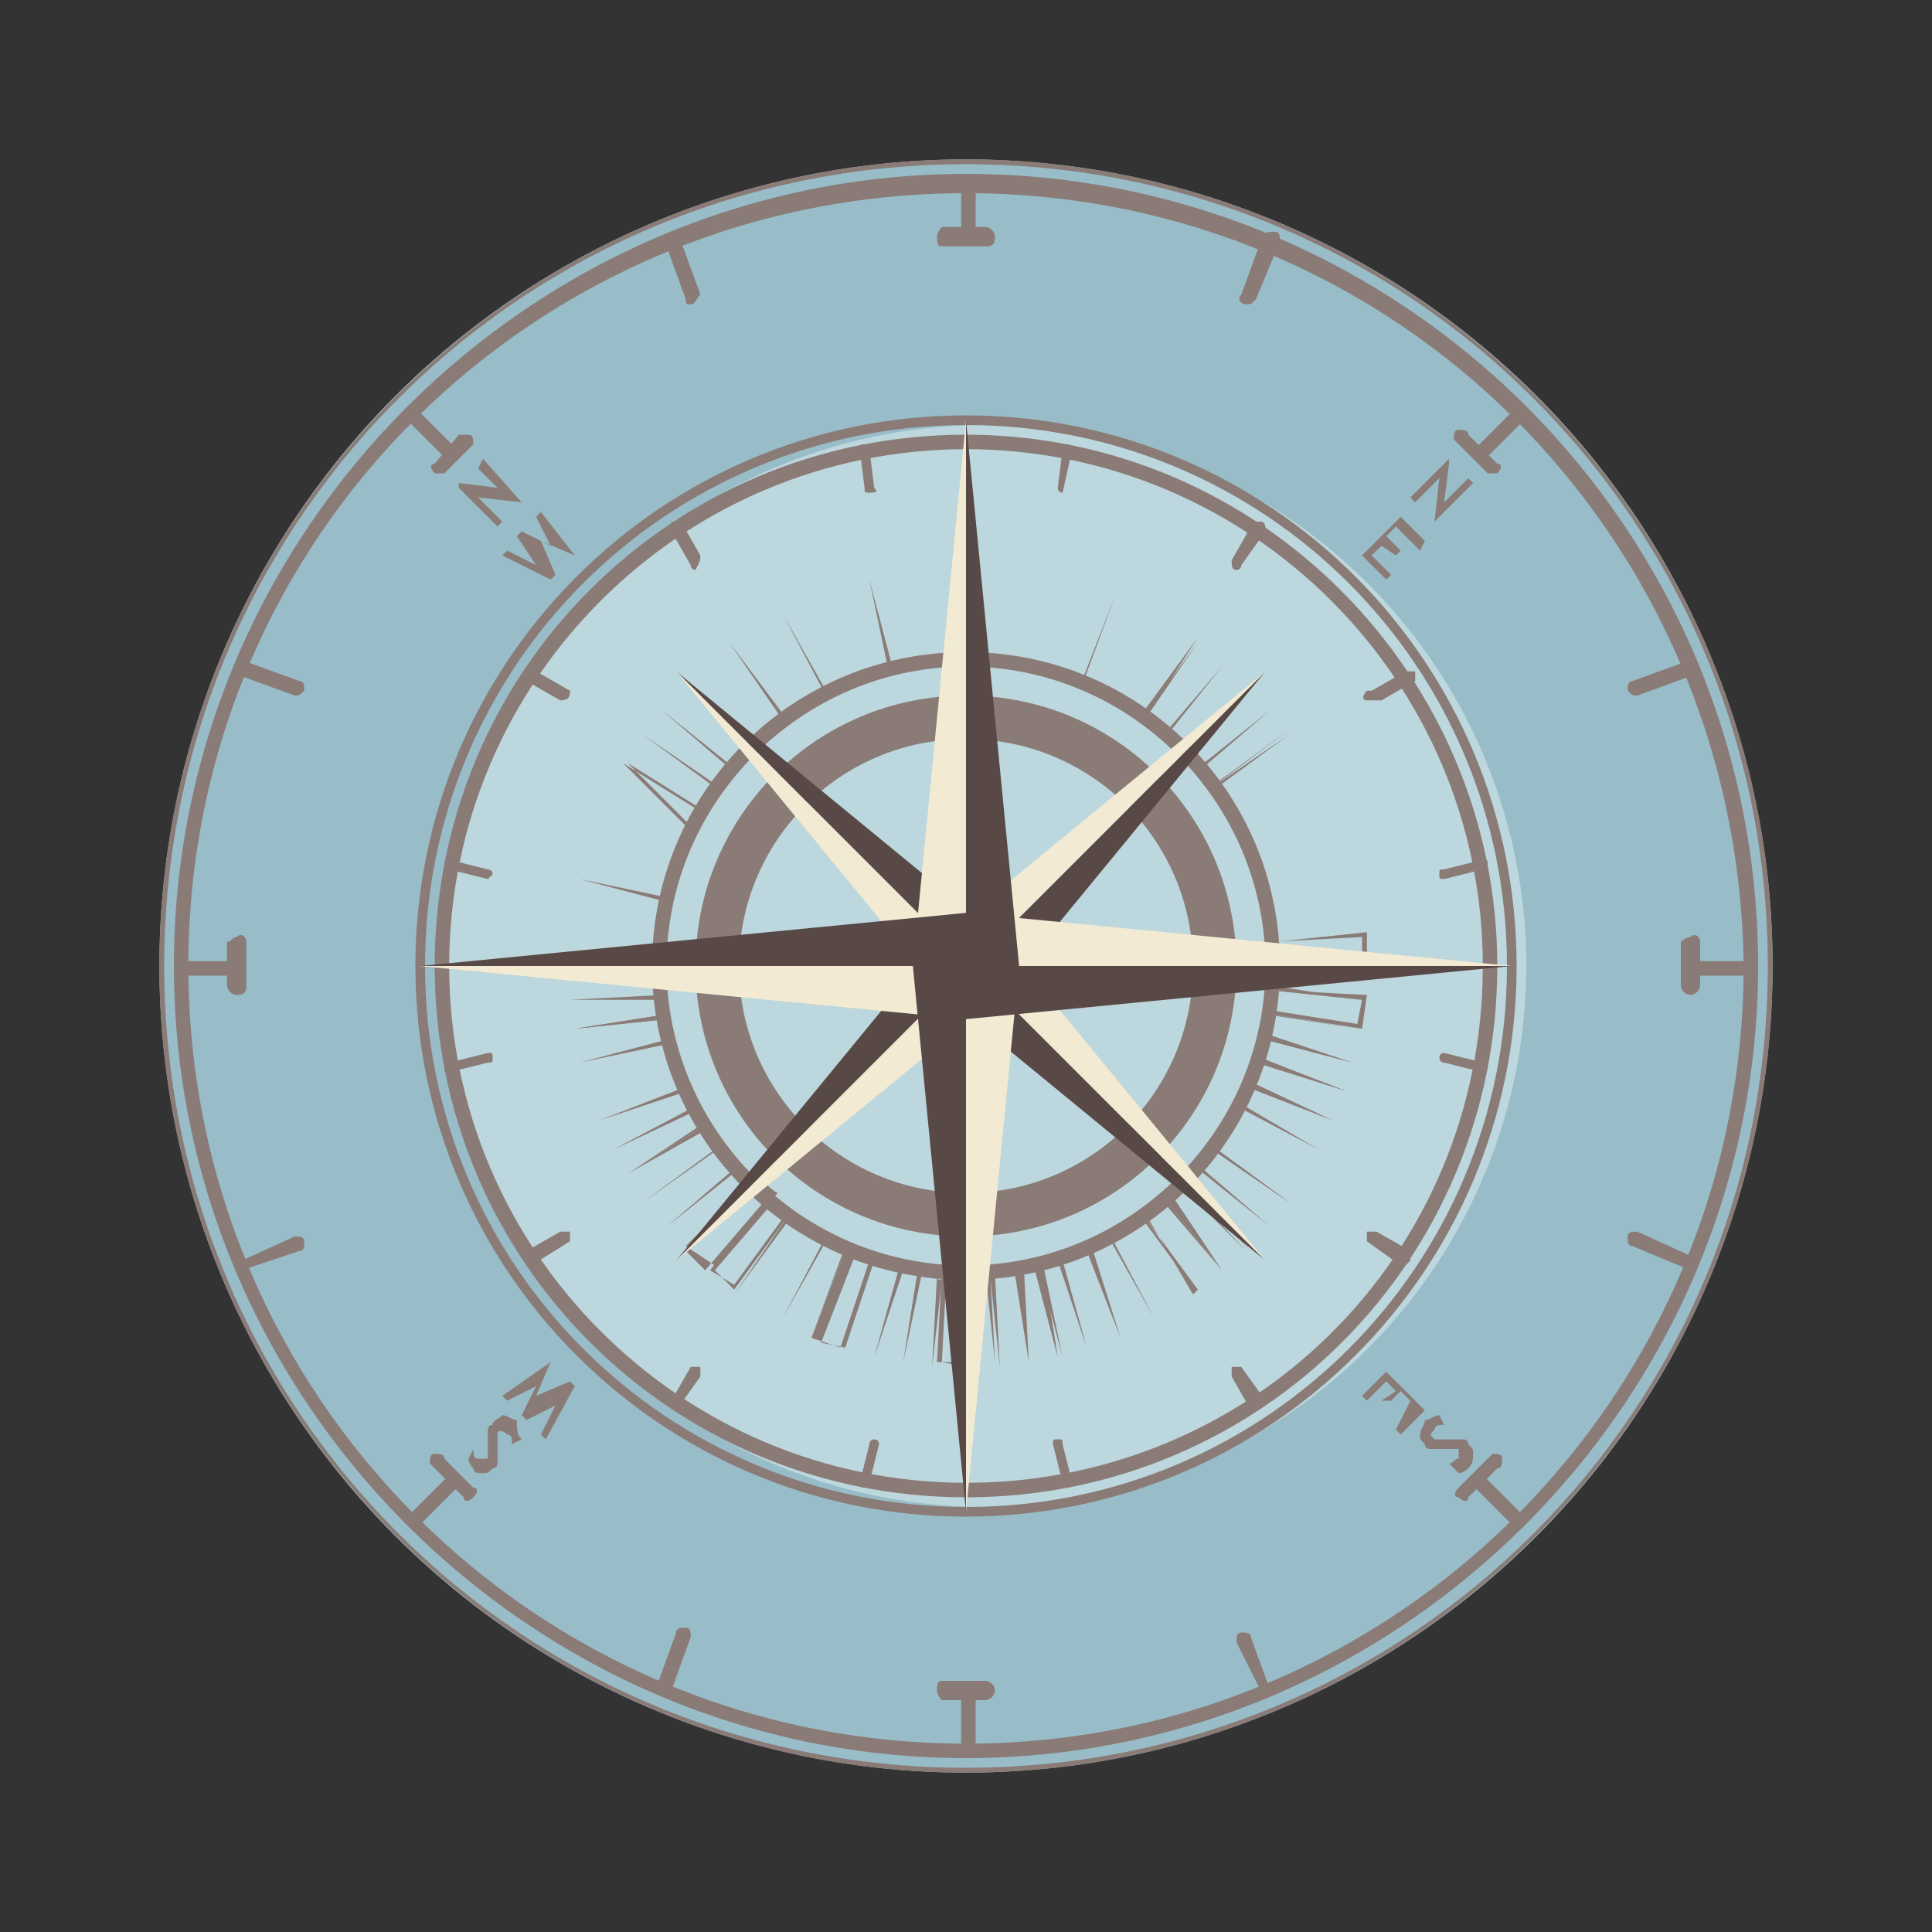 <?xml version="1.0" encoding="utf-8"?>
<!-- Generator: Adobe Illustrator 24.0.1, SVG Export Plug-In . SVG Version: 6.00 Build 0)  -->
<svg version="1.1" id="Layer_1" xmlns="http://www.w3.org/2000/svg" xmlns:xlink="http://www.w3.org/1999/xlink" x="0px" y="0px"
	 viewBox="0 0 40 40" style="enable-background:new 0 0 40 40;" xml:space="preserve">
<rect x="0" y="0" width="40" height="40" fill="#333333" stroke="none"/>
<style type="text/css">
	.st0{opacity:0.8;fill:#B1E0ED;}
	.st1{opacity:0.4;fill:#F3FFFE;enable-background:new    ;}
	.st2{fill:#8B7B77;}
	.st3{fill:#584947;}
	.st4{fill:#F2EAD2;}
</style>
<circle class="st0" cx="20" cy="20" r="16.7"/>
<title>compas-bg</title>
<g id="Compass_Needle">
	<g>
		<circle class="st1" cx="20.4" cy="20" r="11.2"/>
		<g>
			<path class="st2" d="M20,36.7c-9.2,0-16.7-7.5-16.7-16.7S10.8,3.3,20,3.3S36.7,10.8,36.7,20l0,0C36.7,29.2,29.2,36.7,20,36.7z
				 M20,3.4C10.8,3.4,3.4,10.8,3.4,20S10.8,36.6,20,36.6S36.6,29.2,36.6,20l0,0C36.6,10.8,29.2,3.4,20,3.4z"/>
			<g>
				<path class="st2" d="M16.3,14.9L16.3,14.9L16.3,14.9l-1.2-1.6l0,0l0,0L16.3,14.9l0.4-0.3l-1-1.6l0,0l0,0l1,1.6c0,0,0,0,0,0.1
					L16.3,14.9L16.3,14.9z"/>
				<path class="st2" d="M17.1,14.4L17.1,14.4L17.1,14.4l-0.9-1.7l0,0l0,0L17.1,14.4l0.4-0.3l-0.7-1.8l0,0l0,0l0.7,1.8l0,0
					L17.1,14.4L17.1,14.4z"/>
				<path class="st2" d="M16.7,14.6L16.7,14.6l-1-1.6l0,0l0,0L16.7,14.6l0.4-0.2l-0.9-1.7l0,0l0,0l0.9,1.6l0,0
					C17,14.4,16.9,14.5,16.7,14.6L16.7,14.6z"/>
				<path class="st2" d="M15.9,15.2L15.9,15.2l-1.3-1.5l0,0l0,0L15.9,15.2c0.1-0.1,0.2-0.2,0.3-0.3l-1.1-1.6l0,0l0,0l1.2,1.6l0,0
					C16.2,15,16.1,15.1,15.9,15.2L15.9,15.2z"/>
				<path class="st2" d="M18.5,13.9L18.5,13.9L18.1,12l0,0l0,0L18.5,13.9c0.1,0,0.3-0.1,0.4-0.1l-0.3-1.9l0,0l0,0l0.3,1.9l0,0l0,0
					L18.5,13.9L18.5,13.9z"/>
				<path class="st2" d="M17.6,14.2L17.6,14.2l-0.8-1.8l0,0l0,0L17.6,14.2L18,14l-0.6-1.8l0,0l0,0L18,14l0,0l0,0L17.6,14.2
					L17.6,14.2z"/>
				<path class="st2" d="M13.7,20h-1.9 M11.8,20h1.9c0-0.1,0-0.3,0-0.4l-1.9-0.1l0,0l0,0l1.9,0.1l0,0c0,0.2,0,0.3,0,0.5L11.8,20z"/>
				<path class="st2" d="M15.5,15.6L15.5,15.6l-1.4-1.4l0,0l0,0L15.5,15.6l0.3-0.3l-1.2-1.5l0,0l0,0l1.2,1.5 M15.9,15.3
					c-0.1,0.1-0.2,0.2-0.4,0.3L15.9,15.3z"/>
				<path class="st2" d="M18.1,14L18.1,14L18.1,14l-0.6-1.8l0,0l0,0L18.1,14l0.4-0.1L18,12l0,0l0,0l0.4,1.9l0,0L18.1,14L18.1,14z"/>
				<path class="st2" d="M19,13.8L19,13.8l-0.3-1.9l0,0l0,0L19,13.8l0.4-0.1l-0.1-1.9l0,0l0,0l0.1,1.9l0,0l0,0L19,13.8L19,13.8z"/>
				<path class="st2" d="M13.8,19L13.8,19l-1.9-0.3l0,0l0,0L13.8,19c0-0.1,0-0.3,0.1-0.4L12,18.2l0,0l0,0l1.9,0.5l0,0
					C13.9,18.6,13.8,18.9,13.8,19L13.8,19L13.8,19z"/>
				<path class="st2" d="M13.9,18.6L13.9,18.6L12,18.1l0,0l0,0L13.9,18.6c0-0.1,0-0.3,0.1-0.4l-1.8-0.6l0,0l0,0l1.8,0.6l0,0l0,0
					C14,18.3,13.9,18.5,13.9,18.6C13.8,18.8,13.8,18.6,13.9,18.6L13.9,18.6z"/>
				<path class="st2" d="M14,18.1L14,18.1l-1.8-0.6l0,0l0,0L14,18.1c0-0.1,0.1-0.3,0.1-0.4L12.3,17l0,0l0,0l1.8,0.7l0,0l0,0L14,18.1
					C14,18.2,14,18.1,14,18.1z"/>
				<path class="st2" d="M13.7,19.5L13.7,19.5l-1.9-0.2l0,0l0,0L13.7,19.5c0-0.1,0-0.3,0-0.4l-1.9-0.3l0,0l0,0l1.9,0.3l0,0
					C13.7,19.3,13.7,19.4,13.7,19.5C13.7,19.7,13.7,19.6,13.7,19.5L13.7,19.5z"/>
				<path class="st2" d="M14.2,17.6L14.2,17.6l-1.8-0.7l0,0l0,0L14.2,17.6c0-0.1,0.1-0.3,0.2-0.4l-1.7-0.9l0,0l0,0l1.7,0.9l0,0l0,0
					L14.2,17.6L14.2,17.6z"/>
				<path class="st2" d="M14.6,16.7L14.6,16.7l-1.6-1 M13,15.7L13,15.7l1.6,1l0.2-0.4l-1.5-1.1l0,0l0,0l1.6,1.1l0,0l0,0l-0.3,0.4
					L13,15.7z"/>
				<path class="st2" d="M15.2,15.9L15.2,15.9l-1.5-1.2l0,0l0,0L15.2,15.9c0.1-0.1,0.2-0.2,0.3-0.3l-1.3-1.3l0,0l0,0l1.4,1.4l0,0
					l0,0C15.4,15.7,15.3,15.8,15.2,15.9L15.2,15.9L15.2,15.9z"/>
				<path class="st2" d="M14.9,16.3L14.9,16.3l-1.6-1.1l0,0l0,0L14.9,16.3c0.1-0.2,0.1-0.3,0.2-0.4l-1.4-1.2l0,0l0,0l1.5,1.2l0,0
					C15,16.1,14.9,16.2,14.9,16.3L14.9,16.3z"/>
				<path class="st2" d="M14.4,17.2L14.4,17.2l-1.7-0.8l0,0l0,0L14.4,17.2l0.2-0.4l-1.6-1 M12.9,15.8L12.9,15.8l1.6,1l0,0
					c-0.1,0.2-0.2,0.3-0.2,0.4L12.9,15.8z"/>
				<path class="st2" d="M19.5,13.7L19.5,13.7l-0.2-1.9l0,0l0,0L19.5,13.7l0.4-0.1v-1.9l0,0l0,0v1.9l0,0c-0.2,0-0.3,0-0.5,0
					L19.5,13.7z"/>
				<path class="st2" d="M25.4,16.7L25.4,16.7c-0.1-0.1-0.2-0.3-0.3-0.4l0,0l0,0l1.6-1.1l0,0l0,0l-1.5,1.1
					C25.2,16.4,25.3,16.6,25.4,16.7l1.6-1.1l0,0l0,0L25.4,16.7L25.4,16.7z"/>
				<path class="st2" d="M25.6,17.2L25.6,17.2c-0.1-0.1-0.1-0.3-0.2-0.4s0,0,0,0l0,0l1.6-1l0,0l0,0l-1.6,1
					C25.5,16.9,25.6,17,25.6,17.2l1.7-0.9l0,0l0,0L25.6,17.2L25.6,17.2z"/>
				<path class="st2" d="M25.9,17.6L25.9,17.6L25.9,17.6c-0.1-0.2-0.1-0.3-0.2-0.5l0,0l0,0l1.7-0.9l0,0l0,0l-1.7,0.9
					c0.1,0.1,0.1,0.2,0.2,0.4l1.8-0.7l0,0l0,0l-1.8,0.7V17.6z"/>
				<path class="st2" d="M25.1,16.3L25.1,16.3l-0.3-0.4l0,0l0,0l1.5-1.2 M26.3,14.7L26.3,14.7l-1.4,1.2c0.1,0.1,0.2,0.2,0.3,0.3
					l1.5-1.1l0,0l0,0l-1.6,1.2L26.3,14.7z"/>
				<path class="st2" d="M26.3,19.5L26.3,19.5L26.3,19.5c0-0.1,0-0.3-0.1-0.5l0,0l1.9-0.3l0,0l0,0L26.2,19
					C26.3,19.2,26.3,19.3,26.3,19.5l1.9-0.2 M28.2,19.4l-1.9,0.2L28.2,19.4z"/>
				<path class="st2" d="M24.8,15.9L24.8,15.9c-0.1-0.1-0.2-0.2-0.3-0.4s0,0,0-0.1l1.4-1.4l0,0l0,0l-1.4,1.4
					C24.6,15.6,24.7,15.7,24.8,15.9l1.4-1.3 M26.3,14.6L26.3,14.6l-1.5,1.3L26.3,14.6z"/>
				<path class="st2" d="M26,18.1L26,18.1c0-0.2-0.1-0.3-0.2-0.5l0,0l0,0l1.8-0.7l0,0l0,0l-1.8,0.7C25.9,17.7,26,17.9,26,18.1
					l1.8-0.6l0,0l0,0L26,18.1L26,18.1z"/>
				<path class="st2" d="M28.3,20h-1.9l0,0c0-0.2,0-0.3,0-0.5s0,0,0,0l1.9-0.2 M28.2,19.4l-1.9,0.1c0,0.2,0,0.3,0,0.4h1.9V19.4z"/>
				<path class="st2" d="M26.2,18.6L26.2,18.6c0-0.2-0.1-0.3-0.1-0.5l0,0l1.8-0.6l0,0l0,0l-1.8,0.6C26.1,18.2,26.1,18.3,26.2,18.6
					L28,18l0,0l0,0L26.2,18.6L26.2,18.6z"/>
				<path class="st2" d="M23.3,14.6L23.3,14.6c-0.1-0.1-0.3-0.2-0.4-0.2l0,0l0.9-1.7l0,0l0,0l-0.9,1.7L23.3,14.6l1-1.7l0,0l0,0
					L23.3,14.6L23.3,14.6L23.3,14.6z"/>
				<path class="st2" d="M21.5,13.9L21.5,13.9c-0.1,0-0.3-0.1-0.5-0.1l0,0l0,0l0.3-1.9l0,0l0,0L21,13.8
					C21.1,13.8,21.3,13.8,21.5,13.9l0.4-1.9l0,0l0,0L21.5,13.9L21.5,13.9z"/>
				<path class="st2" d="M22,14L22,14l-0.5-0.1l0,0l0,0L22,12l0,0l0,0l-0.5,1.9L22,14l0.5-1.9l0,0l0,0L22,14C21.9,14,22,14,22,14z"
					/>
				<path class="st2" d="M21,13.8L21,13.8l-0.5-0.1l0,0l0,0l0.1-1.9l0,0l0,0l-0.1,1.9L21,13.8l0.2-1.9l0,0l0,0L21,13.8L21,13.8z"/>
				<path class="st2" d="M22.4,14.2L22.4,14.2L22,14l0,0l0,0l0.6-1.8l0,0l0,0L22,14L22.4,14.2l0.7-1.9l0,0l0,0L22.4,14.2L22.4,14.2
					L22.4,14.2z"/>
				<path class="st2" d="M23.7,14.9L23.7,14.9c-0.1-0.1-0.3-0.2-0.4-0.3s0,0,0-0.1l1-1.6l0,0l0,0l-1,1.6l0.4,0.2l1.1-1.5l0,0l0,0
					L23.7,14.9L23.7,14.9L23.7,14.9z"/>
				<path class="st2" d="M24.5,15.6L24.5,15.6c-0.1-0.1-0.3-0.2-0.4-0.3s0,0,0,0l1.2-1.5l0,0l0,0l-1.2,1.4c0.1,0.1,0.2,0.2,0.3,0.3
					l1.3-1.3l0,0l0,0l-1.4,1.4L24.5,15.6z"/>
				<path class="st2" d="M24.1,15.2L24.1,15.2l-0.4-0.3l0,0l0,0l1.1-1.6l0,0l0,0l-1.1,1.5C23.9,15,24,15,24.1,15.2l1.2-1.5l0,0l0,0
					L24.1,15.2L24.1,15.2z"/>
				<path class="st2" d="M20.5,13.7L20.5,13.7c-0.2,0-0.3,0-0.5,0l0,0v-2l0,0l0,0v1.9L20.5,13.7l0.1-2l0,0l0,0L20.5,13.7L20.5,13.7z
					"/>
				<path class="st2" d="M22.9,14.4L22.9,14.4l-0.5-0.2l0,0l0.7-1.9l0,0l0,0l-0.7,1.8l0.4,0.2l0.9-1.7l0,0l0,0l-0.9,1.7l0,0
					L22.9,14.4z"/>
				<path class="st2" d="M26.3,19L26.3,19L26.3,19c0-0.2-0.1-0.3-0.1-0.5s0,0,0,0l1.9-0.5l0,0l0,0l-1.9,0.5
					C26.2,18.7,26.2,18.8,26.3,19l1.9-0.4l0,0l0,0L26.3,19L26.3,19z"/>
				<path class="st2" d="M23.8,27.4L23.8,27.4l-0.9-1.7l0,0l0.4-0.2l0,0l0,0l1,1.6l0,0l0,0l-1-1.6l-0.4,0.2L23.8,27.4L23.8,27.4
					L23.8,27.4z"/>
				<path class="st2" d="M24.9,26.7L24.9,26.7l-1.1-1.6 M23.7,25.1c0.1-0.1,0.3-0.2,0.4-0.3l0,0l1.2,1.5l0,0l0,0l-1.2-1.4l-0.4,0.3
					l1.1,1.5l0,0l-0.1,0.1L23.7,25.1z"/>
				<path class="st2" d="M26.3,25.4L26.3,25.4l-1.5-1.2l0,0l0,0c0.1-0.1,0.2-0.2,0.3-0.4s0,0,0,0l1.6,1.1l0,0l0,0l-1.5-1.1
					c-0.1,0.1-0.2,0.2-0.3,0.4L26.3,25.4L26.3,25.4L26.3,25.4z"/>
				<path class="st2" d="M25.8,25.9L25.8,25.9l-1.4-1.4l0,0l0,0c0,0,0.2-0.3,0.3-0.4l0,0l1.5,1.2l0,0l0,0l-1.5-1.2
					c-0.1,0.1-0.2,0.2-0.3,0.3L25.8,25.9L25.8,25.9L25.8,25.9z"/>
				<path class="st2" d="M25.3,26.3L25.3,26.3l-1.2-1.5l0,0c0.1-0.1,0.2-0.2,0.4-0.3l0,0l1.4,1.4l0,0l0,0l-1.3-1.4l-0.3,0.3
					L25.3,26.3L25.3,26.3L25.3,26.3z"/>
				<path class="st2" d="M24.3,27.1L24.3,27.1l-1-1.6l0,0c0.1-0.1,0.3-0.2,0.4-0.3l0,0l1.1,1.6l0,0l0,0l-1.1-1.5
					c-0.1,0.1-0.2,0.2-0.4,0.2L24.3,27.1L24.3,27.1C24.3,27.1,24.3,27.1,24.3,27.1z"/>
				<path class="st2" d="M21.9,28.1L21.9,28.1l-0.5-1.9l0,0c0.2,0,0.3-0.1,0.5-0.1l0,0l0,0l0.6,1.8l0,0l0,0L22,26.1l-0.4,0.1
					L21.9,28.1L21.9,28.1L21.9,28.1z"/>
				<path class="st2" d="M23.2,27.7L23.2,27.7l-0.7-1.8l0,0c0.2-0.1,0.3-0.1,0.5-0.2l0,0l0,0l0.9,1.6l0,0l0,0L23,25.6l-0.4,0.2
					L23.2,27.7L23.2,27.7L23.2,27.7z"/>
				<path class="st2" d="M21.3,28.2L21.3,28.2L21,26.3l0,0l0,0l0.5-0.1l0,0l0.5,1.9l0,0l0,0l-0.4-1.9l-0.4,0.1L21.3,28.2L21.3,28.2
					L21.3,28.2z"/>
				<path class="st2" d="M22.6,27.9L22.6,27.9L22,26.1l0,0c0.2,0,0.3-0.1,0.5-0.2l0,0l0,0l0.7,1.8l0,0l0,0l-0.7-1.8L22,26.1
					L22.6,27.9L22.6,27.9L22.6,27.9z"/>
				<path class="st2" d="M27.9,22.6L27.9,22.6L26,22l0,0c0.1-0.2,0.1-0.3,0.1-0.5l0,0l0,0L28,22l0,0l0,0l-1.8-0.5
					c0,0.1-0.1,0.3-0.1,0.4L27.9,22.6L27.9,22.6C27.9,22.5,27.9,22.6,27.9,22.6z"/>
				<path class="st2" d="M26.7,24.9L26.7,24.9l-1.6-1.1l0,0l0.3-0.4l0,0l0,0l1.6,1l0,0l0,0l-1.6-1c-0.1,0.1-0.2,0.2-0.2,0.4
					L26.7,24.9L26.7,24.9L26.7,24.9z"/>
				<path class="st2" d="M28.2,21.3L28.2,21.3L26.3,21l0,0c0-0.2,0-0.3,0.1-0.5l0,0l1.9,0.1 M28.2,20.7l-1.9-0.2
					c0,0.1,0,0.3-0.1,0.4l1.9,0.3l0,0L28.2,20.7z"/>
				<path class="st2" d="M28,22L28,22l-1.9-0.5l0,0l0,0c0,0,0.1-0.3,0.1-0.5l0,0l0,0l1.9,0.3l0,0l0,0L26.3,21c0,0.1,0,0.3-0.1,0.4
					L28,22L28,22L28,22z"/>
				<path class="st2" d="M11.8,20.7L11.8,20.7L11.8,20.7l1.9-0.1c0-0.1,0-0.3,0-0.4h-1.9l0,0l0,0h1.9l0,0c0,0.2,0,0.3,0,0.5s0,0,0,0
					H11.8L11.8,20.7z"/>
				<path class="st2" d="M28.2,20.7L28.2,20.7l-1.9-0.2l0,0c0,0,0-0.3,0-0.5l0,0h1.9l0,0l0,0h-1.9c0,0.1,0,0.3,0,0.4L28.2,20.7
					L28.2,20.7z"/>
				<path class="st2" d="M27.3,23.8L27.3,23.8l-1.7-0.9l0,0c0.1-0.1,0.1-0.3,0.2-0.5l0,0l1.8,0.7l0,0l0,0l-1.8-0.7
					c-0.1,0.1-0.1,0.3-0.2,0.4L27.3,23.8L27.3,23.8L27.3,23.8z"/>
				<path class="st2" d="M27,24.3L27,24.3l-1.6-1l0,0c0,0,0.2-0.3,0.2-0.4l0,0l1.7,0.9l0,0l0,0l-1.7-0.9c-0.1,0.1-0.1,0.2-0.2,0.4
					L27,24.3L27,24.3L27,24.3z"/>
				<path class="st2" d="M27.6,23.2L27.6,23.2l-1.8-0.7l0,0c0,0,0.1-0.3,0.2-0.5l0,0l0,0l1.8,0.6l0,0l0,0L26,22
					c0,0.1-0.1,0.3-0.1,0.4L27.6,23.2L27.6,23.2L27.6,23.2z"/>
				<path class="st2" d="M20.7,28.3L20.7,28.3l-0.2-1.9l0,0l0,0l0.5-0.1l0,0l0.4,1.9l0,0l0,0L21,26.3l-0.4,0.1L20.7,28.3L20.7,28.3
					L20.7,28.3z"/>
				<path class="st2" d="M12.7,23.8L12.7,23.8L12.7,23.8l1.7-0.9c-0.1-0.1-0.1-0.2-0.2-0.4l-1.8,0.7l0,0l0,0l1.8-0.7l0,0l0,0
					c0,0,0.1,0.3,0.2,0.5s0,0,0,0l0,0L12.7,23.8L12.7,23.8z"/>
				<path class="st2" d="M13.7,25.4L13.7,25.4L13.7,25.4l1.4-1.2c-0.1-0.1-0.2-0.2-0.3-0.4l-1.6,1.1l0,0l0,0l1.6-1.1l0,0l0.3,0.4
					l0,0L13.7,25.4L13.7,25.4z"/>
				<path class="st2" d="M12.4,23.2L12.4,23.2L12.4,23.2l1.8-0.7L14,22.1l-1.8,0.6l0,0l0,0l1.8-0.6l0,0l0,0c0.1,0.2,0.1,0.3,0.2,0.5
					s0,0,0,0l0,0L12.4,23.2L12.4,23.2z"/>
				<path class="st2" d="M13,24.3L13,24.3L13,24.3l1.6-1l-0.3-0.4l-1.7,0.9l0,0l0,0l1.7-0.9l0,0c0.1,0.1,0.2,0.3,0.2,0.4l0,0l0,0
					L13,24.3L13,24.3z"/>
				<path class="st2" d="M14.2,25.9L14.2,25.9 M14.2,25.8l1.3-1.3l-0.3-0.3l-1.4,1.2l0,0l0,0l1.5-1.2l0,0c0.1,0.1,0.2,0.2,0.3,0.4
					l0,0L14.2,25.8L14.2,25.8z"/>
				<path class="st2" d="M12.2,22.6L12.2,22.6L12.2,22.6L14,22c0-0.1-0.1-0.3-0.1-0.4L12,22l0,0l0,0l1.9-0.5l0,0l0,0
					c0,0.1,0.1,0.3,0.1,0.5l0,0L12.2,22.6L12.2,22.6z"/>
				<path class="st2" d="M12,22L12,22L12,22l1.9-0.5c0-0.1-0.1-0.3-0.1-0.4l-1.9,0.2l0,0l0,0l1.9-0.3l0,0l0,0c0,0.2,0.1,0.3,0.1,0.5
					s0,0,0,0L12,22L12,22z"/>
				<path class="st2" d="M20,28.3L20,28.3v-2l0,0h0.5l0,0l0.1,1.9l0,0l0,0l-0.2-1.9H20v1.9V28.3z"/>
				<path class="st2" d="M11.9,21.3L11.9,21.3L11.9,21.3l1.9-0.3c0-0.1,0-0.3-0.1-0.4l-1.9,0.1l0,0l0,0l1.9-0.1l0,0l0,0
					c0,0.2,0,0.3,0.1,0.5l0,0L11.9,21.3z"/>
				<path class="st2" d="M14.6,26.3L14.6,26.3 M14.6,26.3l1.2-1.4c-0.1-0.1-0.2-0.2-0.3-0.3l-1.3,1.3 M14.2,25.8l1.4-1.4
					c0,0,0,0,0.1,0s0.2,0.2,0.4,0.3l0,0l-1.3,1.5L14.2,25.8z"/>
				<path class="st2" d="M13.3,24.9L13.3,24.9L13.3,24.9l1.5-1.1c-0.1-0.1-0.2-0.2-0.2-0.4L13,24.3l0,0l0,0l1.6-1c0,0,0,0,0.1,0
					s0.2,0.3,0.3,0.4s0,0,0,0l0,0L13.3,24.9z"/>
				<path class="st2" d="M18.1,28.1L18.1,28.1L18.1,28.1l0.5-1.8l-0.4-0.1L17.6,28l0,0l0,0l0.6-1.8l0,0c0.2,0.1,0.3,0.1,0.5,0.1l0,0
					L18.1,28.1L18.1,28.1z"/>
				<path class="st2" d="M17.5,27.9L17.5,27.9L17.5,27.9l0.6-1.8L17.7,26L17,27.8 M16.8,27.7l0.7-1.8l0,0l0,0
					c0.1,0.1,0.3,0.1,0.5,0.2l0,0l0,0l-0.6,1.8l0,0L16.8,27.7z"/>
				<path class="st2" d="M15.2,26.7L15.2,26.7L15.2,26.7l1.1-1.5L16,24.9l-1.2,1.4l0,0 M14.7,26.3l1.2-1.5l0,0l0.4,0.3l0,0l-1.1,1.5
					L14.7,26.3z"/>
				<path class="st2" d="M19.3,28.3L19.3,28.3L19.3,28.3l0.1-1.9H19l-0.3,1.9l0,0l0,0l0.3-1.9l0,0l0.5,0.1l0,0l0,0L19.3,28.3
					L19.3,28.3z"/>
				<path class="st2" d="M16.3,27.4L16.3,27.4L16.3,27.4l0.9-1.7l-0.4-0.2l-1,1.6l0,0l0,0l1-1.6l0,0l0,0l0.4,0.2l0,0L16.3,27.4
					L16.3,27.4z"/>
				<path class="st2" d="M20,28.3L20,28.3v-2h-0.4l-0.1,1.9 M19.4,28.2l0.1-1.9l0,0H20l0,0v1.9H19.4z"/>
				<path class="st2" d="M18.7,28.2L18.7,28.2L18.7,28.2l0.3-1.9l-0.4-0.1l-0.4,1.9l0,0l0,0l0.4-1.9l0,0l0.5,0.1l0,0l0,0L18.7,28.2
					L18.7,28.2z"/>
				<path class="st2" d="M16.8,27.7L16.8,27.7L16.8,27.7l0.7-1.8l-0.4-0.2l-0.9,1.6l0,0l0,0l0.9-1.7l0,0l0.4,0.2l0,0L16.8,27.7
					L16.8,27.7z"/>
				<path class="st2" d="M15.7,27.1L15.7,27.1L15.7,27.1l1-1.6c-0.1-0.1-0.2-0.2-0.4-0.2l-1.1,1.5l0,0l0,0l1.1-1.6l0,0l0,0
					c0.1,0.1,0.3,0.2,0.4,0.3l0,0L15.7,27.1L15.7,27.1z"/>
			</g>
			<path class="st2" d="M20,36.4C11,36.4,3.6,29,3.6,20S11,3.6,20,3.6S36.4,10.9,36.4,20l0,0C36.4,29,29,36.4,20,36.4z M20,4
				C11.1,4,3.9,11.1,3.9,20S11.1,36.1,20,36.1S36.1,28.9,36.1,20l0,0C36,11.1,28.9,4,20,4z"/>
			<path class="st2" d="M20,31.4c-6.3,0-11.4-5.1-11.4-11.4S13.7,8.6,20,8.6S31.4,13.7,31.4,20l0,0C31.4,26.3,26.3,31.4,20,31.4z
				 M20,8.8c-6.2,0-11.2,5-11.2,11.2s5,11.2,11.2,11.2s11.2-5,11.2-11.2S26.2,8.8,20,8.8z"/>
			<path class="st2" d="M20,31c-6.1,0-11-4.9-11-11S13.9,9,20,9s11,5,11,11C31,26.1,26.1,31,20,31z M20,9.3
				C14.1,9.3,9.3,14.1,9.3,20S14.1,30.7,20,30.7S30.7,26,30.7,20l0,0C30.7,14.1,25.9,9.3,20,9.3z"/>
			<path class="st2" d="M20,25.6c-3.1,0-5.6-2.5-5.6-5.6s2.5-5.6,5.6-5.6s5.6,2.5,5.6,5.6l0,0C25.6,23.1,23.1,25.6,20,25.6z
				 M20,15.3c-2.6,0-4.7,2.1-4.7,4.7s2.1,4.7,4.7,4.7s4.7-2.1,4.7-4.7l0,0C24.7,17.4,22.6,15.3,20,15.3L20,15.3z"/>
			<path class="st2" d="M20,26.5c-3.6,0-6.5-2.9-6.5-6.5s2.9-6.5,6.5-6.5s6.5,2.9,6.5,6.5l0,0C26.5,23.6,23.6,26.5,20,26.5z
				 M20,13.8c-3.4,0-6.2,2.8-6.2,6.2s2.8,6.2,6.2,6.2s6.2-2.8,6.2-6.2l0,0C26.2,16.6,23.4,13.8,20,13.8z"/>
			<path class="st2" d="M20.4,5.1h-0.9c-0.1,0-0.1-0.1-0.1-0.2s0.1-0.2,0.1-0.2h0.9c0.1,0,0.2,0.1,0.2,0.2
				C20.6,5.1,20.5,5.1,20.4,5.1z M20.6,35c0-0.1-0.1-0.2-0.2-0.2h-0.9c-0.1,0-0.1,0.1-0.1,0.2c0,0.1,0.1,0.2,0.1,0.2h0.9
				C20.5,35.2,20.6,35.1,20.6,35z M5.1,20.4v-0.9c0-0.1-0.1-0.2-0.2-0.1c-0.1,0-0.1,0.1-0.2,0.1v0.9c0,0.1,0.1,0.2,0.2,0.2
				C5.1,20.6,5.1,20.5,5.1,20.4z M35.2,20.4v-0.9c0-0.1-0.1-0.2-0.2-0.1c-0.1,0-0.2,0.1-0.2,0.1v0.9c0,0.1,0.1,0.2,0.2,0.2
				C35.1,20.6,35.2,20.5,35.2,20.4L35.2,20.4z M9.2,9.8l0.6-0.6c0-0.1,0-0.2-0.1-0.2S9.6,9,9.5,9L9,9.6c-0.1,0-0.1,0.1,0,0.2
				C9,9.8,9.1,9.8,9.2,9.8z M30.4,31l0.6-0.6c0.1,0,0.1-0.1,0.1-0.2s-0.1-0.1-0.2-0.1c0,0,0,0-0.1,0.1l-0.6,0.6
				c-0.1,0.1-0.1,0.2,0,0.2C30.3,31.1,30.4,31.1,30.4,31L30.4,31z M9.8,31c0.1-0.1,0.1-0.2,0-0.2l-0.6-0.6c0-0.1-0.1-0.1-0.2-0.1
				c-0.1,0-0.1,0.1-0.1,0.2c0,0,0,0,0.1,0.1L9.6,31C9.6,31.1,9.7,31.1,9.8,31L9.8,31z M31,9.8c0.1-0.1,0.1-0.2,0-0.2L30.4,9
				c0-0.1-0.1-0.1-0.2-0.1S30.1,9,30.1,9.1c0,0,0,0,0.1,0.1l0.6,0.6C30.9,9.8,31,9.8,31,9.8z"/>
			<g>
				<rect x="8.8" y="8.4" transform="matrix(0.707 -0.707 0.707 0.707 -3.729 8.981)" class="st2" width="0.3" height="1.2"/>
				<rect x="19.9" y="3.8" class="st2" width="0.3" height="1.2"/>
				<rect x="19.9" y="35" class="st2" width="0.3" height="1.2"/>
				<rect x="3.8" y="19.9" class="st2" width="1.2" height="0.3"/>
				<rect x="35" y="19.9" class="st2" width="1.2" height="0.3"/>
				
					<rect x="30.9" y="30.5" transform="matrix(0.707 -0.707 0.707 0.707 -12.874 31.081)" class="st2" width="0.3" height="1.2"/>
				
					<rect x="8.4" y="30.9" transform="matrix(0.707 -0.707 0.707 0.707 -19.301 15.447)" class="st2" width="1.2" height="0.3"/>
				<rect x="30.5" y="8.8" transform="matrix(0.707 -0.707 0.707 0.707 2.801 24.585)" class="st2" width="1.2" height="0.3"/>
				<path class="st2" d="M6.1,14.4L6.1,14.4L5,14c-0.1,0-0.1-0.1-0.1-0.2c0-0.1,0.1-0.1,0.2-0.1l0,0l1.1,0.4c0.1,0,0.1,0.1,0.1,0.2
					C6.2,14.4,6.2,14.4,6.1,14.4L6.1,14.4z"/>
				<path class="st2" d="M35,26.3L35,26.3l-1.2-0.5c-0.1,0-0.1-0.1-0.1-0.2s0.1-0.1,0.2-0.1L35,26C35.1,26,35.1,26.1,35,26.3
					C35.1,26.3,35,26.3,35,26.3z"/>
				<path class="st2" d="M13.8,35.1L13.8,35.1c-0.1,0-0.2-0.1-0.2-0.2l0,0l0.4-1.1c0-0.1,0.1-0.1,0.2-0.1c0.1,0,0.1,0.1,0.1,0.2
					L13.9,35C13.9,35.1,13.9,35.1,13.8,35.1z"/>
				<path class="st2" d="M25.8,6.3L25.8,6.3c-0.1,0-0.2-0.1-0.1-0.2L26.1,5c0-0.1,0.1-0.2,0.2-0.2h0.1c0.1,0,0.1,0.1,0.1,0.2L26,6.2
					C25.9,6.3,25.9,6.3,25.8,6.3L25.8,6.3z"/>
				<path class="st2" d="M5,26.3L5,26.3c-0.1-0.1-0.1-0.2,0-0.2l1.1-0.5c0.1,0,0.2,0,0.2,0.1s0,0.2-0.1,0.2L5,26.3L5,26.3z"/>
				<path class="st2" d="M33.9,14.4c-0.1,0-0.1,0-0.2-0.1c0-0.1,0-0.2,0.1-0.2l1.1-0.4c0.1,0,0.2,0,0.2,0.1s0,0.2-0.1,0.2l0,0
					L33.9,14.4L33.9,14.4z"/>
				<path class="st2" d="M26.2,35.1c-0.1,0-0.1,0-0.1-0.1l-0.5-1c0-0.1,0-0.2,0.1-0.2s0.2,0,0.2,0.1l0,0l0.4,1.1
					C26.3,35,26.3,35.1,26.2,35.1L26.2,35.1z"/>
				<path class="st2" d="M14.3,6.3c-0.1,0-0.1,0-0.1-0.1l-0.4-1.1c0-0.1,0-0.2,0.1-0.2l0,0c0.1,0,0.2,0,0.2,0.1l0.4,1.1
					C14.4,6.2,14.4,6.3,14.3,6.3L14.3,6.3L14.3,6.3z"/>
			</g>
			<g>
				<path class="st2" d="M10.1,18.2L10.1,18.2L9.3,18c-0.1,0-0.1-0.1-0.1-0.1l0,0c0-0.1,0.1-0.1,0.1-0.1l0.8,0.2
					c0.1,0,0.1,0.1,0.1,0.1C10.2,18.1,10.2,18.1,10.1,18.2C10.2,18.1,10.2,18.1,10.1,18.2z"/>
				<path class="st2" d="M30.7,22.2L30.7,22.2L29.9,22c-0.1,0-0.1-0.1-0.1-0.1l0,0c0-0.1,0.1-0.1,0.1-0.1l0,0l0.8,0.2
					c0.1,0,0.1,0.1,0.1,0.1C30.8,22.2,30.7,22.2,30.7,22.2L30.7,22.2z"/>
				<path class="st2" d="M17.9,30.8L17.9,30.8c-0.1,0-0.1-0.1-0.1-0.1l0,0l0.2-0.8c0-0.1,0.1-0.1,0.1-0.1l0,0c0.1,0,0.1,0.1,0.1,0.1
					l0,0L18,30.7C18,30.7,18,30.8,17.9,30.8L17.9,30.8z"/>
				<path class="st2" d="M22,10.2L22,10.2c-0.1,0-0.1-0.1-0.1-0.1L22,9.3c0-0.1,0.1-0.1,0.1-0.1l0,0c0.1,0,0.1,0.1,0.1,0.1L22,10.2
					C22.1,10.2,22,10.2,22,10.2z"/>
				<path class="st2" d="M11,26.2c0,0-0.1,0-0.1-0.1c0,0,0-0.1,0-0.2l0.7-0.4c0,0,0.1,0,0.2,0c0,0,0,0.1,0,0.2L11,26.2L11,26.2z"/>
				<path class="st2" d="M28.4,14.5h-0.1c-0.1,0-0.1-0.1,0-0.2c0,0,0,0,0.1,0l0.7-0.4c0,0,0.1,0,0.2,0c0,0,0,0.1,0,0.2l0,0l-0.7,0.4
					C28.5,14.5,28.4,14.5,28.4,14.5L28.4,14.5z"/>
				<path class="st2" d="M26,29.2h-0.1l-0.4-0.7c0,0,0-0.1,0-0.2c0,0,0.1,0,0.2,0l0.5,0.7C26.2,29,26.2,29.1,26,29.2
					C26.1,29.1,26.1,29.1,26,29.2C26.1,29.2,26.1,29.2,26,29.2z"/>
				<path class="st2" d="M14.4,11.8c0,0-0.1,0-0.1-0.1L13.9,11c0,0,0-0.1,0-0.2c0,0,0.1,0,0.2,0l0,0l0.4,0.7
					C14.5,11.6,14.5,11.6,14.4,11.8C14.5,11.7,14.5,11.7,14.4,11.8L14.4,11.8z"/>
				<path class="st2" d="M9.3,22.2c-0.1,0-0.1,0-0.1-0.1s0-0.1,0.1-0.1l0,0l0.8-0.2c0.1,0,0.1,0,0.1,0.1l0,0c0,0.1,0,0.1-0.1,0.1
					l0,0L9.3,22.2L9.3,22.2z"/>
				<path class="st2" d="M29.9,18.2c-0.1,0-0.1,0-0.1-0.1s0-0.1,0.1-0.1l0,0l0.8-0.2c0.1,0,0.1,0,0.1,0.1l0,0c0,0.1,0,0.1-0.1,0.1
					L29.9,18.2L29.9,18.2z"/>
				<path class="st2" d="M22.1,30.8c-0.1,0-0.1,0-0.1-0.1l-0.2-0.8c0-0.1,0-0.1,0.1-0.1l0,0c0.1,0,0.1,0,0.1,0.1l0,0l0.2,0.8
					C22.3,30.7,22.2,30.8,22.1,30.8C22.2,30.8,22.2,30.8,22.1,30.8L22.1,30.8z"/>
				<path class="st2" d="M18,10.2c-0.1,0-0.1,0-0.1-0.1l-0.1-0.8c0-0.1,0-0.1,0.1-0.1s0.1,0,0.1,0.1l0.1,0.8
					C18.2,10.2,18.1,10.2,18,10.2L18,10.2z"/>
				<path class="st2" d="M14,29.2C13.9,29.2,13.9,29.2,14,29.2c-0.1,0-0.1-0.1-0.1-0.2l0.4-0.7c0,0,0.1,0,0.2,0c0,0,0,0.1,0,0.2l0,0
					L14,29.2L14,29.2z"/>
				<path class="st2" d="M25.6,11.8L25.6,11.8c-0.1,0-0.1-0.1-0.1-0.2l0.4-0.7c0-0.1,0.1-0.1,0.2-0.1s0.1,0.1,0.1,0.2l0,0l-0.5,0.7
					C25.7,11.8,25.6,11.8,25.6,11.8z"/>
				<path class="st2" d="M29,26.2L29,26.2l-0.7-0.5c0-0.1,0-0.1,0-0.2c0,0,0.1,0,0.2,0l0.7,0.4c0,0,0,0.1,0,0.2l0,0
					C29.1,26.2,29.1,26.2,29,26.2z"/>
				<path class="st2" d="M11.6,14.5L11.6,14.5l-0.7-0.4c0,0,0-0.1,0-0.2l0,0c0,0,0.1,0,0.2,0l0.7,0.4C11.8,14.4,11.8,14.5,11.6,14.5
					C11.7,14.5,11.7,14.5,11.6,14.5z"/>
			</g>
			<g>
				<g>
					<path class="st2" d="M29.7,10.8l0.1-0.9l-0.5,0.5l-0.1-0.1L30,9.5v0.1l-0.1,0.8l0.5-0.5l0.1,0.1L29.7,10.8L29.7,10.8z"/>
					<path class="st2" d="M28.9,10.9l-0.2,0.2l0.3,0.3l-0.1,0.1l-0.3-0.2l-0.2,0.2l0.4,0.4L28.7,12l-0.5-0.5l0.8-0.8l0.5,0.5
						l-0.1,0.2L28.9,10.9z"/>
				</g>
				<g>
					<path class="st2" d="M10.8,29.8l-0.2,0.1c0-0.1,0-0.2-0.1-0.2c-0.1-0.1-0.2-0.1-0.2,0v0.1c0,0.1,0,0.1,0,0.2s0,0.1,0,0.2v0.1
						c0,0,0,0.1-0.1,0.1c-0.1,0.1-0.1,0.1-0.2,0.1c-0.1,0-0.2,0-0.2-0.1c-0.1-0.1-0.1-0.2-0.1-0.2L9.8,30c0,0.1,0,0.2,0.1,0.2H10
						h0.1c0,0,0-0.1,0-0.3c0-0.1,0-0.1,0-0.2v-0.1c0,0,0-0.1,0.1-0.1c0-0.1,0.1-0.1,0.2-0.2c0.1,0,0.2,0.1,0.3,0.1
						C10.7,29.6,10.7,29.7,10.8,29.8z"/>
					<path class="st2" d="M11.4,28.2L11.4,28.2l-0.3,0.7l0.7-0.3l0.1,0.1l-0.6,1.1l-0.1-0.1l0.3-0.6l-0.6,0.3l-0.1-0.1l0.3-0.6
						L10.5,29l-0.1-0.1L11.4,28.2z"/>
				</g>
				<g>
					<path class="st2" d="M10.8,10.4l-0.9-0.1l0.5,0.5l-0.1,0.1l-0.8-0.8V10l0.8,0.1L9.9,9.7L10,9.5L10.8,10.4L10.8,10.4z"/>
					<path class="st2" d="M11.9,11.5L11.9,11.5l-0.7-0.3l0.3,0.7L11.4,12l-1-0.5l0.1-0.1l0.6,0.3l-0.4-0.6l0.1-0.1l0.6,0.3l-0.3-0.6
						l0.1-0.1L11.9,11.5z"/>
				</g>
				<g>
					<path class="st2" d="M29.8,29.3l0.1,0.2c-0.1,0-0.2,0-0.2,0.1c-0.1,0.1-0.1,0.1,0,0.2h0.1c0.1,0,0.1,0,0.2,0s0.1,0,0.2,0h0.1
						c0,0,0.1,0,0.1,0.1c0.1,0.1,0.1,0.1,0.1,0.2s0,0.2-0.1,0.3c-0.1,0.1-0.2,0.1-0.2,0.1L30,30.3c0.1,0,0.1-0.1,0.2-0.1v-0.1V30
						c0,0-0.1,0-0.3,0c-0.1,0-0.1,0-0.2,0h-0.1c0,0-0.1,0-0.1-0.1c-0.1-0.1-0.1-0.1-0.1-0.2s0.1-0.2,0.1-0.3
						C29.6,29.4,29.7,29.3,29.8,29.3z"/>
					<path class="st2" d="M29.2,29L29,28.8L28.8,29h-0.2l0.3-0.2l-0.2-0.2L28.3,29l-0.1-0.1l0.5-0.5l0.8,0.8L29,29.7l-0.1-0.1
						L29.2,29z"/>
				</g>
			</g>
		</g>
		<g>
			<polygon class="st3" points="20.7,19.4 14,13.9 20.1,20 			"/>
			<polygon class="st3" points="26.2,26.1 19.5,20.6 20.1,20 			"/>
			<polygon class="st3" points="26.2,13.9 20.7,20.6 20.1,20 			"/>
			<polygon class="st3" points="19.5,19.4 14,26.1 20.1,20 			"/>
			<polygon class="st4" points="14,13.9 19.5,20.6 20.1,20 			"/>
			<polygon class="st4" points="20.7,19.4 26.2,26.1 20.1,20 			"/>
			<polygon class="st4" points="19.5,19.4 26.2,13.9 20.1,20 			"/>
			<polygon class="st4" points="14,26.1 20.7,20.6 20.1,20 			"/>
		</g>
		<g>
			<polygon class="st4" points="20,8.7 18.9,20 20,20 			"/>
			<polygon class="st4" points="20,31.3 21.1,20 20,20 			"/>
			<polygon class="st4" points="8.7,20 20,21.1 20,20 			"/>
			<polygon class="st4" points="31.3,20 20,18.9 20,20 			"/>
			<polygon class="st3" points="18.9,20 20,31.3 20,20 			"/>
			<polygon class="st3" points="20,20 21.1,20 20,8.7 			"/>
			<polygon class="st3" points="20,21.1 31.3,20 20,20 			"/>
			<polygon class="st3" points="20,20 20,18.9 8.7,20 			"/>
		</g>
	</g>
</g>
</svg>
